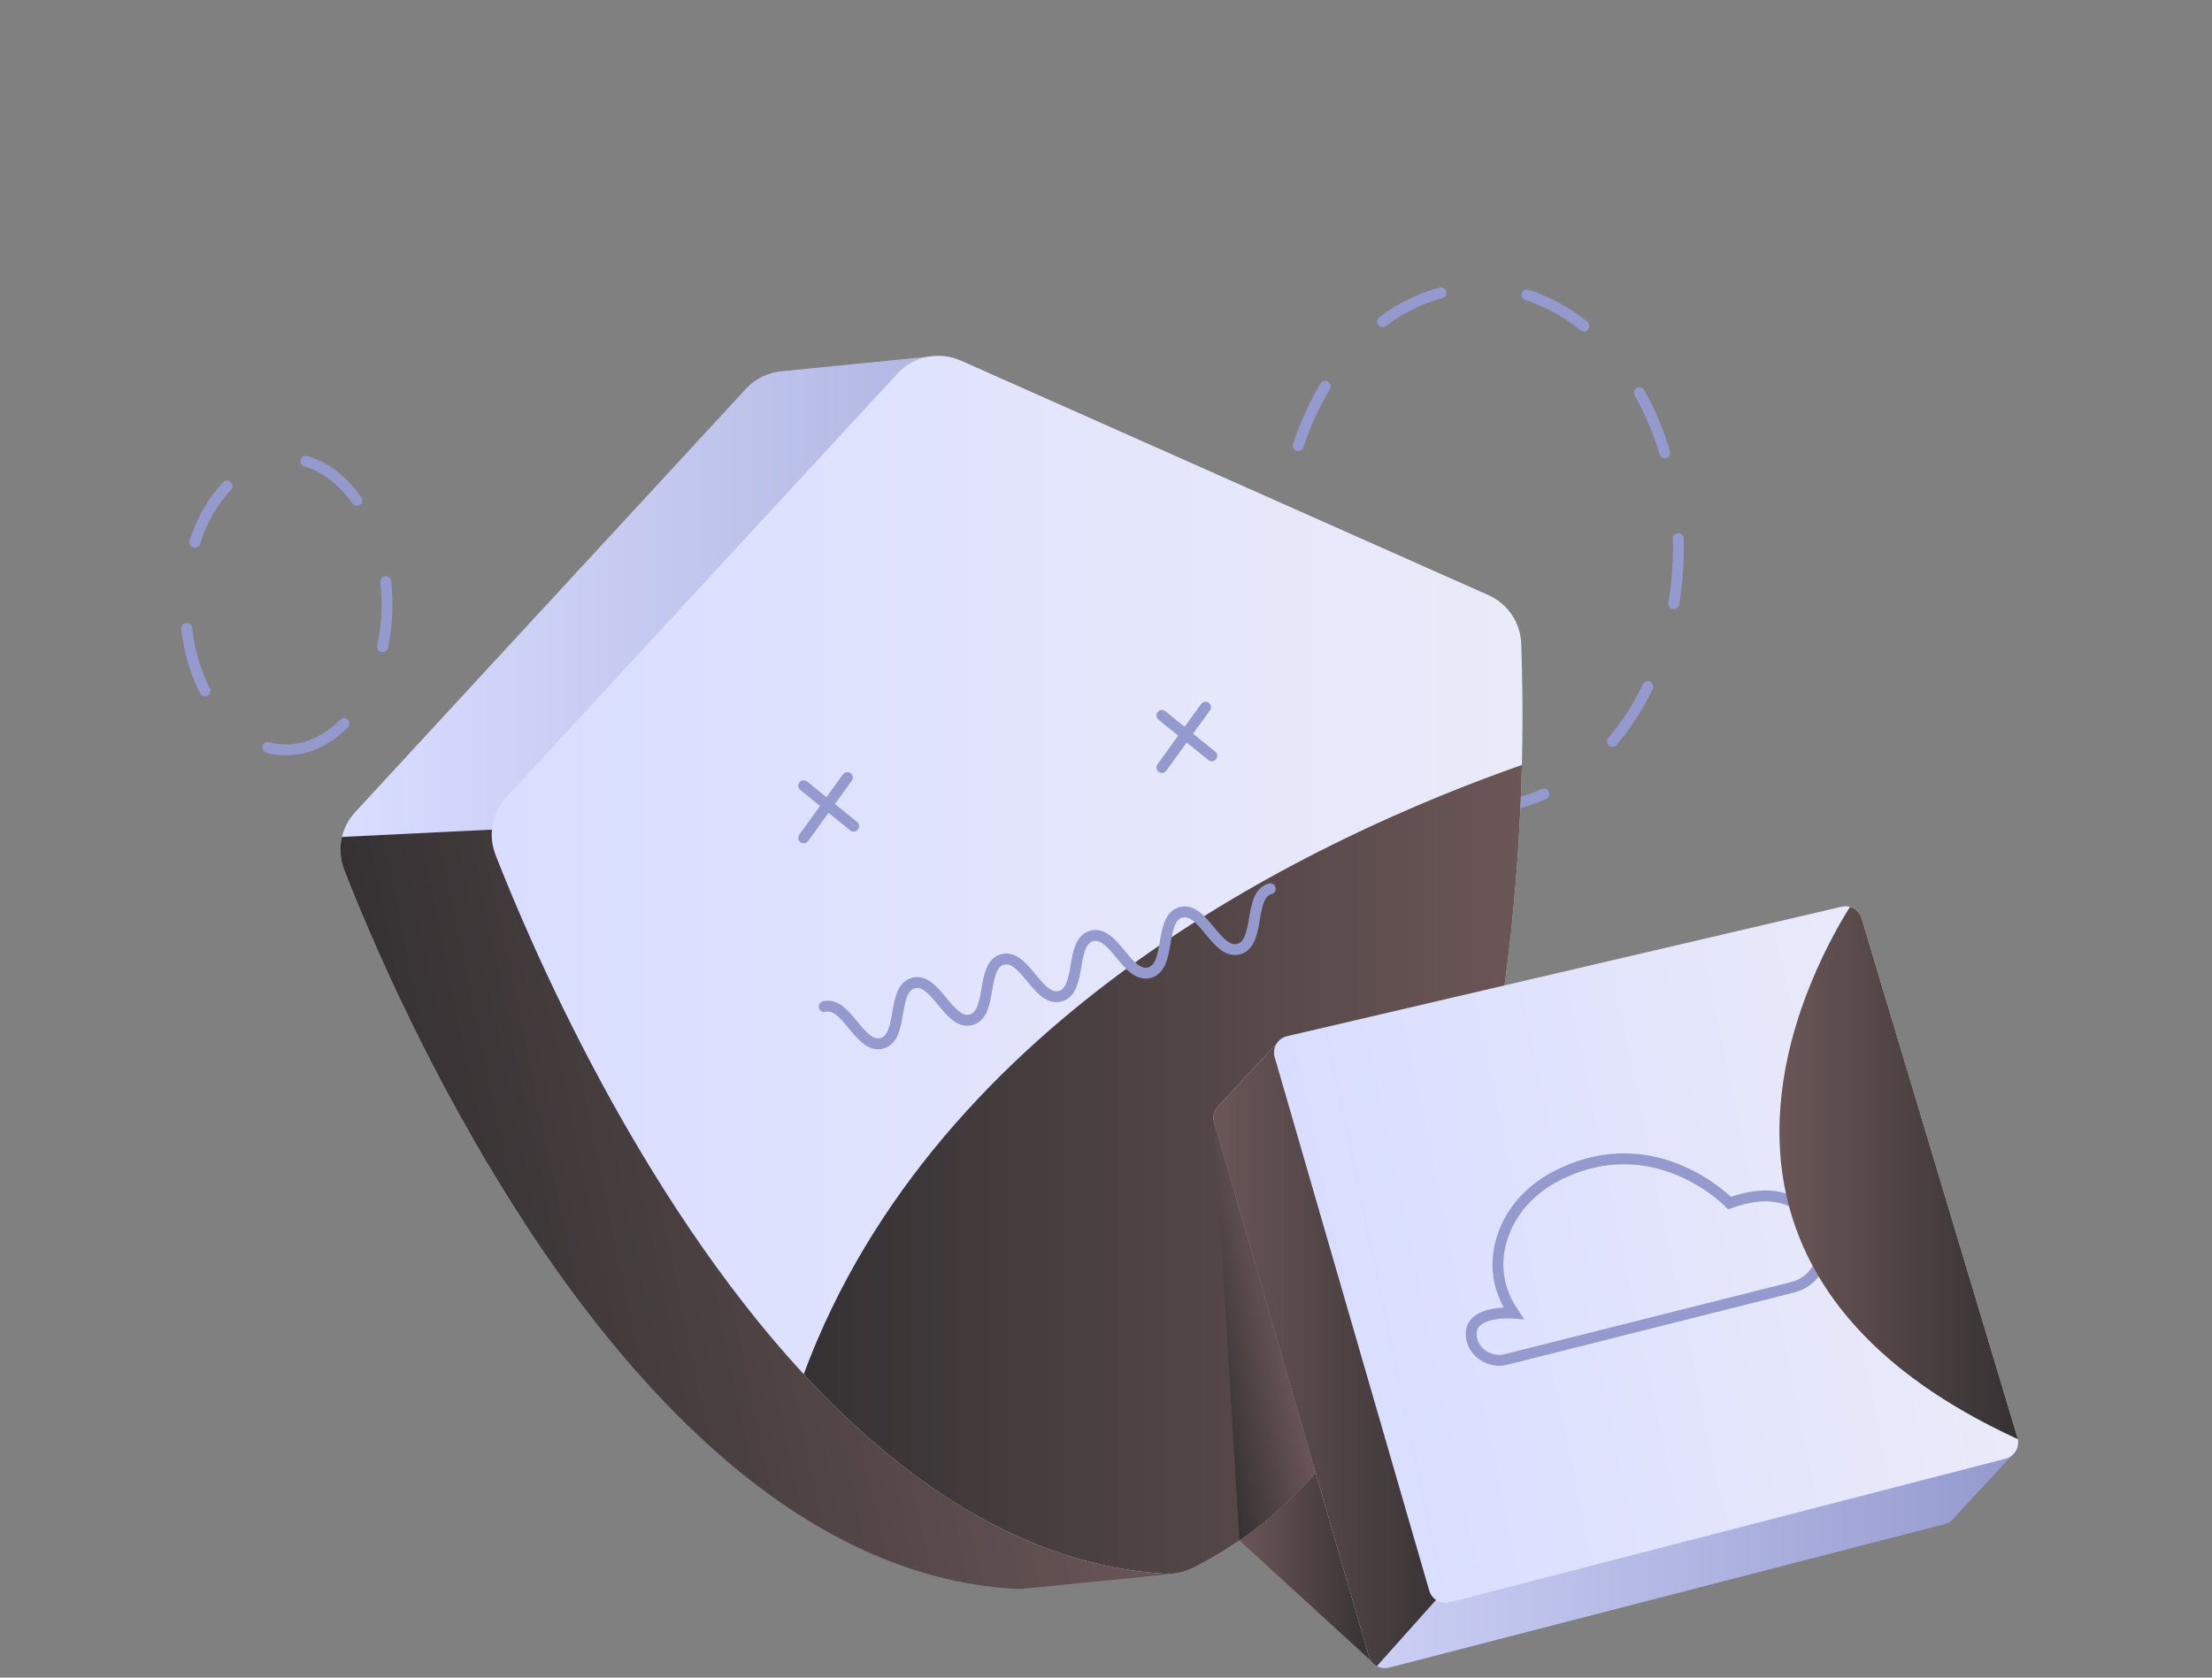 <svg width="203" height="154" viewBox="0 0 203 154" fill="none" xmlns="http://www.w3.org/2000/svg">
<rect x="0" y="0" width="203" height="154" fill="#808080" stroke="none"/>
<g clip-path="url(#clip0_1722_89499)">
<path d="M135.862 74.14C145.898 74.14 154.033 63.455 154.033 50.275C154.033 37.095 145.898 26.41 135.862 26.41C125.827 26.41 117.691 37.095 117.691 50.275C117.691 63.455 125.827 74.14 135.862 74.14Z" stroke="#959ACE" stroke-miterlimit="10" stroke-linecap="round" stroke-dasharray="6 8"/>
<path d="M26.259 68.837C31.373 68.837 35.518 62.849 35.518 55.464C35.518 48.077 31.373 42.09 26.259 42.09C21.145 42.09 17 48.077 17 55.464C17 62.849 21.145 68.837 26.259 68.837Z" stroke="#959ACE" stroke-miterlimit="10" stroke-linecap="round" stroke-dasharray="6 8"/>
<path style="mix-blend-mode:overlay" d="M113.742 141.405L126.358 152.948L120.742 135.207L113.742 141.405Z" fill="url(#paint0_linear_1722_89499)"/>
<path d="M107.743 143.13C107.581 143.061 107.428 142.964 107.303 142.84L107.743 143.13Z" fill="url(#paint1_linear_1722_89499)"/>
<path d="M51.027 54.578L66.726 37.566L68.453 35.694C69.374 34.698 70.638 34.13 71.939 34.057H71.99L85.309 32.728L83.758 35.495L82.323 38.055L122.697 56.008C124.479 56.801 125.651 58.535 125.72 60.477C126.169 72.536 126.271 115.677 106.387 137.103C104.6 139.026 102.656 140.774 100.535 142.309L107.744 144.472L93.809 145.856C93.809 145.856 93.239 145.865 92.952 145.846C58.643 143.707 36.657 92.845 31.588 79.859C31.204 78.872 31.143 77.816 31.38 76.829C31.574 75.999 31.982 75.215 32.588 74.56L51.027 54.578" fill="url(#paint2_linear_1722_89499)"/>
<path style="mix-blend-mode:overlay" opacity="0.41" d="M107.744 144.472L93.809 145.855C93.809 145.855 93.239 145.864 92.952 145.846C73.995 144.665 58.796 128.603 48.139 112.273H62.944L98.985 129.258L99.364 129.438L101.374 131.79L106.137 137.365C104.42 139.187 102.559 140.842 100.536 142.309L107.744 144.472Z" fill="url(#paint3_linear_1722_89499)"/>
<path style="mix-blend-mode:overlay" d="M107.744 144.471L93.809 145.855C93.809 145.855 93.239 145.864 92.952 145.845C73.994 144.665 58.796 128.603 48.139 112.273C39.509 99.056 33.852 85.669 31.588 79.858C31.204 78.871 31.143 77.815 31.38 76.828L48.713 75.984L98.984 129.258L101.373 131.789L106.387 137.102C106.304 137.189 106.22 137.277 106.137 137.365C104.42 139.186 102.558 140.842 100.535 142.308L107.744 144.471V144.471Z" fill="url(#paint4_linear_1722_89499)"/>
<path d="M139.668 70.221C139.145 91.73 134.645 131.201 109.534 143.91C108.701 144.33 107.771 144.523 106.84 144.463C94.007 143.661 82.896 136.047 73.757 126.146C58.452 109.577 48.647 86.606 45.476 78.476C44.767 76.659 45.156 74.607 46.476 73.177L82.341 34.311C83.827 32.702 86.183 32.213 88.192 33.107L136.585 54.625C138.367 55.418 139.538 57.152 139.608 59.094C139.7 61.612 139.779 65.481 139.668 70.221V70.221Z" fill="url(#paint5_linear_1722_89499)"/>
<path style="mix-blend-mode:overlay" d="M139.668 70.221C139.233 88.031 136.076 118.158 120.743 135.207C118.646 137.541 116.322 139.63 113.743 141.405C112.41 142.328 111.007 143.162 109.535 143.909C108.701 144.329 107.771 144.523 106.84 144.463C94.007 143.66 82.897 136.047 73.758 126.146C86.049 92.988 121.28 76.672 139.668 70.221V70.221Z" fill="url(#paint6_linear_1722_89499)"/>
<path d="M184.973 133.229L179.372 139.298L179.358 139.311C179.159 139.593 178.858 139.809 178.492 139.902L127.484 153.082C127.091 153.183 126.692 153.128 126.359 152.948C126.007 152.754 125.729 152.431 125.609 152.016L111.424 103.041C111.271 102.511 111.415 101.971 111.753 101.589H111.758C111.758 101.589 111.767 101.575 111.776 101.566L117.146 95.82L118.415 99.744L123.026 98.669L163.451 89.23C164.247 89.04 165.053 89.506 165.284 90.29L178.469 134.243L184.973 133.229Z" fill="url(#paint7_linear_1722_89499)"/>
<path style="mix-blend-mode:overlay" d="M133.928 144.471L126.359 152.947C126.007 152.753 125.729 152.43 125.609 152.015L111.424 103.04C111.271 102.51 111.415 101.97 111.753 101.587H111.758C111.758 101.587 111.767 101.574 111.776 101.564L117.146 95.818L118.415 99.743L123.026 98.668L133.928 144.471Z" fill="url(#paint8_linear_1722_89499)"/>
<path d="M184.974 133.229C184.873 133.395 184.738 133.542 184.576 133.658C184.423 133.773 184.248 133.856 184.048 133.907L133.04 147.087C132.596 147.202 132.142 147.11 131.786 146.875C131.494 146.676 131.267 146.381 131.165 146.021L116.981 97.046C116.856 96.613 116.93 96.175 117.147 95.82C117.351 95.478 117.694 95.216 118.115 95.119L169.007 83.235C169.271 83.17 169.535 83.179 169.776 83.253C170.271 83.387 170.688 83.769 170.84 84.295L185.146 131.975C185.16 132.021 185.169 132.062 185.173 132.108C185.261 132.505 185.178 132.906 184.974 133.229V133.229Z" fill="url(#paint9_linear_1722_89499)"/>
<path d="M138.238 124.789L164.524 118.167C166.709 117.618 167.876 115.252 166.983 113.191C165.955 110.825 163.696 108.653 158.724 110.438C158.724 110.438 151.886 103.308 142.858 107.943C140.886 108.957 139.233 110.525 138.294 112.527C137.354 114.528 136.826 117.47 138.895 120.542C138.895 120.542 134.747 120.2 135.025 122.677C135.196 124.194 136.747 125.167 138.233 124.794L138.238 124.789Z" stroke="#959ACE" stroke-miterlimit="10" stroke-linecap="round"/>
<path style="mix-blend-mode:overlay" d="M185.171 132.107C181.741 130.53 178.811 128.838 176.311 127.057C171.764 123.82 168.663 120.302 166.63 116.709C165.394 114.528 164.556 112.319 164.028 110.128C162.408 103.368 163.751 96.75 165.672 91.59C167.038 87.924 168.686 84.986 169.774 83.252C170.269 83.386 170.686 83.768 170.838 84.294L185.144 131.973C185.158 132.02 185.167 132.061 185.171 132.107V132.107Z" fill="url(#paint10_linear_1722_89499)"/>
<path style="mix-blend-mode:overlay" d="M120.743 135.207C118.646 137.54 116.322 139.629 113.743 141.405L111.424 103.041L120.743 135.207Z" fill="url(#paint11_linear_1722_89499)"/>
<path d="M73.758 72.129L78.341 75.841" stroke="#959ACE" stroke-miterlimit="10" stroke-linecap="round"/>
<path d="M77.767 71.373L73.758 76.912" stroke="#959ACE" stroke-miterlimit="10" stroke-linecap="round"/>
<path d="M106.627 65.672L111.21 69.384" stroke="#959ACE" stroke-miterlimit="10" stroke-linecap="round"/>
<path d="M110.636 64.916L106.627 70.454" stroke="#959ACE" stroke-miterlimit="10" stroke-linecap="round"/>
<path d="M75.647 92.402C77.693 91.862 78.878 96.317 80.924 95.778C82.97 95.238 81.785 90.779 83.832 90.239C85.878 89.7 87.063 94.154 89.109 93.615C91.155 93.075 89.97 88.616 92.012 88.076C94.053 87.537 95.243 91.992 97.29 91.452C99.336 90.912 98.151 86.453 100.197 85.914C102.243 85.374 103.433 89.829 105.479 89.289C107.525 88.75 106.34 84.29 108.386 83.751C110.433 83.211 111.622 87.666 113.669 87.126C115.715 86.587 114.53 82.127 116.576 81.588" stroke="#959ACE" stroke-miterlimit="10" stroke-linecap="round"/>
</g>
<defs>
<linearGradient id="paint0_linear_1722_89499" x1="113.742" y1="144.08" x2="126.358" y2="144.08" gradientUnits="userSpaceOnUse">
<stop stop-color="#6B5656"/>
<stop offset="1" stop-color="#353133"/>
</linearGradient>
<linearGradient id="paint1_linear_1722_89499" x1="107.303" y1="142.987" x2="107.743" y2="142.987" gradientUnits="userSpaceOnUse">
<stop stop-color="#D9DDFF"/>
<stop offset="1" stop-color="#959ACE"/>
</linearGradient>
<linearGradient id="paint2_linear_1722_89499" x1="31.241" y1="89.294" x2="125.836" y2="89.294" gradientUnits="userSpaceOnUse">
<stop stop-color="#D9DDFF"/>
<stop offset="1" stop-color="#959ACE"/>
</linearGradient>
<linearGradient id="paint3_linear_1722_89499" x1="103.318" y1="123.148" x2="52.581" y2="133.675" gradientUnits="userSpaceOnUse">
<stop stop-color="#6B5656"/>
<stop offset="1" stop-color="#353133"/>
</linearGradient>
<linearGradient id="paint4_linear_1722_89499" x1="99.614" y1="104.461" x2="39.218" y2="116.991" gradientUnits="userSpaceOnUse">
<stop stop-color="#6B5656"/>
<stop offset="1" stop-color="#353133"/>
</linearGradient>
<linearGradient id="paint5_linear_1722_89499" x1="139.723" y1="88.571" x2="45.129" y2="88.571" gradientUnits="userSpaceOnUse">
<stop stop-color="#EAEBF9"/>
<stop offset="1" stop-color="#D9DDFF"/>
</linearGradient>
<linearGradient id="paint6_linear_1722_89499" x1="139.668" y1="107.349" x2="73.758" y2="107.349" gradientUnits="userSpaceOnUse">
<stop stop-color="#6B5656"/>
<stop offset="1" stop-color="#353133"/>
</linearGradient>
<linearGradient id="paint7_linear_1722_89499" x1="111.364" y1="121.16" x2="184.973" y2="121.16" gradientUnits="userSpaceOnUse">
<stop stop-color="#D9DDFF"/>
<stop offset="1" stop-color="#959ACE"/>
</linearGradient>
<linearGradient id="paint8_linear_1722_89499" x1="111.364" y1="124.383" x2="133.928" y2="124.383" gradientUnits="userSpaceOnUse">
<stop stop-color="#6B5656"/>
<stop offset="1" stop-color="#353133"/>
</linearGradient>
<linearGradient id="paint9_linear_1722_89499" x1="180.405" y1="109.11" x2="121.995" y2="121.232" gradientUnits="userSpaceOnUse">
<stop stop-color="#EAEBF9"/>
<stop offset="1" stop-color="#D9DDFF"/>
</linearGradient>
<linearGradient id="paint10_linear_1722_89499" x1="163.306" y1="107.68" x2="185.171" y2="107.68" gradientUnits="userSpaceOnUse">
<stop stop-color="#6B5656"/>
<stop offset="1" stop-color="#353133"/>
</linearGradient>
<linearGradient id="paint11_linear_1722_89499" x1="117.826" y1="121.142" x2="109.88" y2="122.791" gradientUnits="userSpaceOnUse">
<stop stop-color="#6B5656"/>
<stop offset="1" stop-color="#353133"/>
</linearGradient>
<clipPath id="clip0_1722_89499">
<rect width="203" height="153" fill="white" transform="translate(0 0.41)"/>
</clipPath>
</defs>
</svg>

